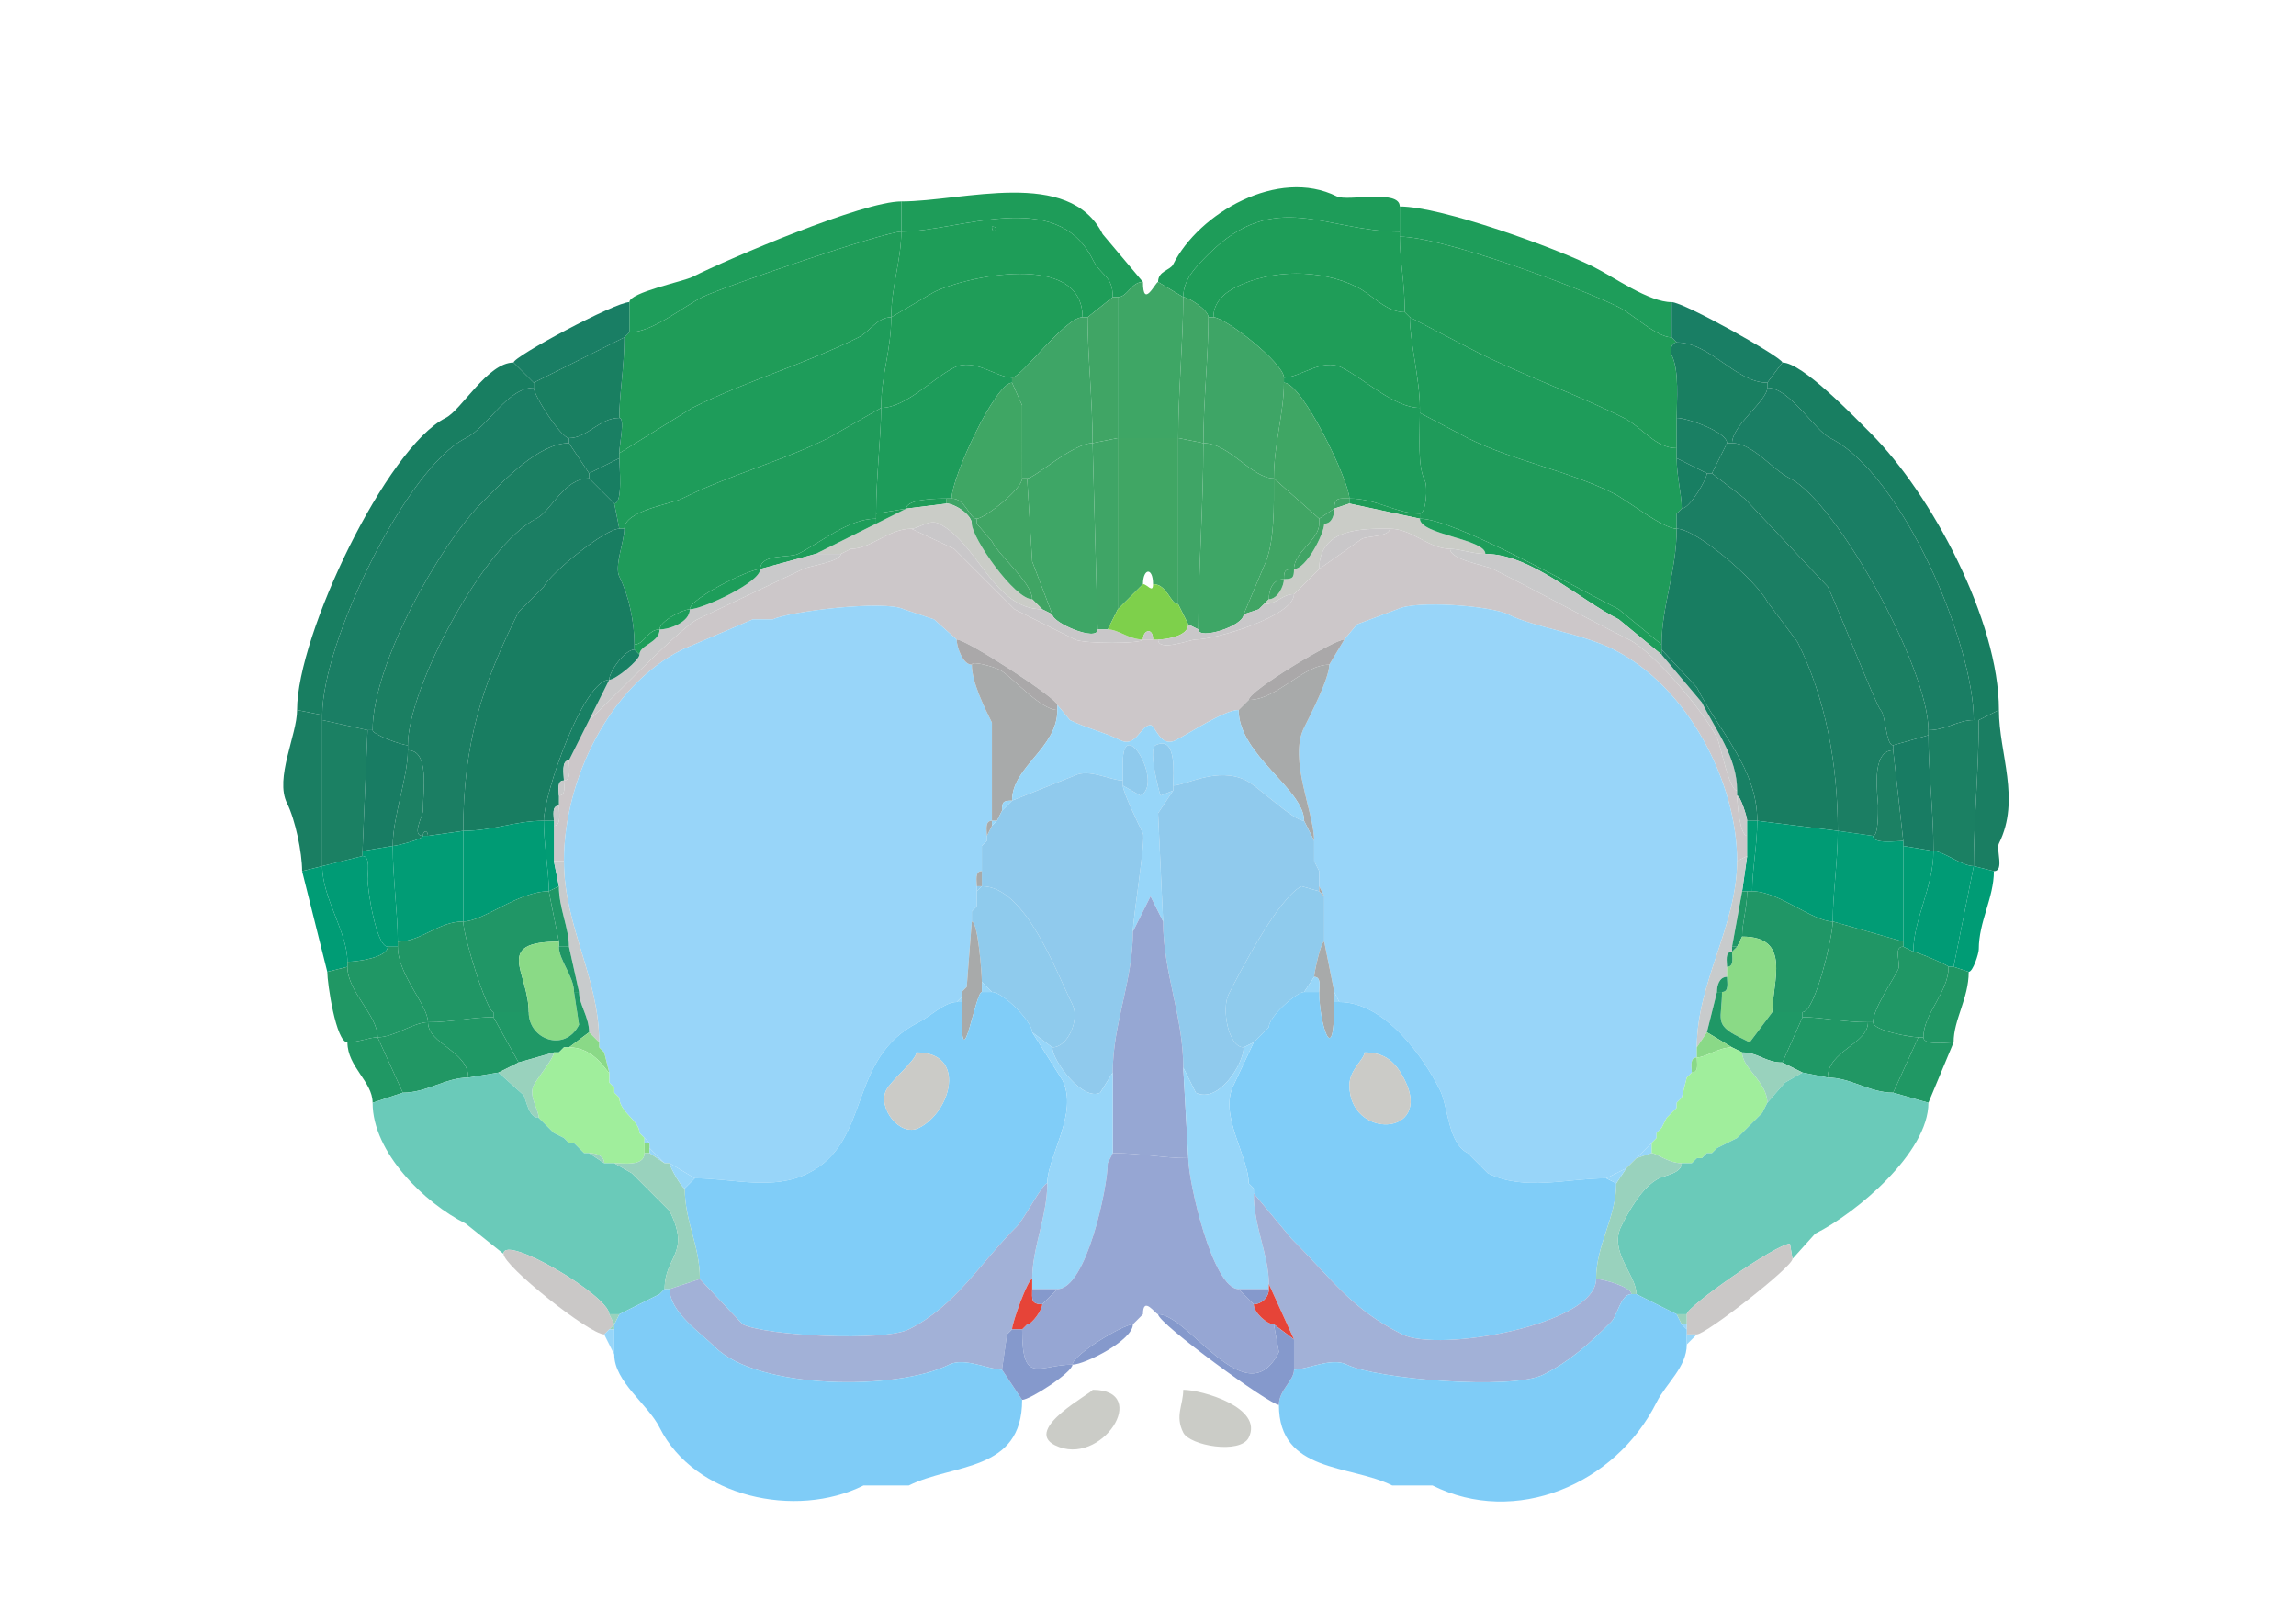 <svg xmlns="http://www.w3.org/2000/svg" viewBox="0 0 456 320"><path fill="#1E9C59" id="MOs1" d="M221 59h1c1.947 0 2.636-3 5-3l-8-9.5c-6.664-13.329-27.741-6.5-40-6.5v6c11.408 0 30.776-8.948 38 5.5 1.739 3.479 4 3.152 4 7.5ZM230 56l5 3c0-3.541 2.52-6.02 5-8.5 13.228-13.228 23.34-4.5 38-4.5v-5c0-3.508-10.382-.94-12.5-2-11.64-5.82-27.417 3.334-32.5 13.5-.614 1.228-3 1.276-3 3.5Z"/><path fill="#1E9D5A" id="MOp1" d="M125 60v6c4.583 0 10.474-4.987 14.5-7 3.926-1.963 36.198-13 39.5-13v-6c-7.633 0-34.018 11.26-41.5 15-1.775.888-12.5 3.093-12.5 5ZM332 60v7c-2.945 0-7.797-4.648-10.5-6-7.857-3.928-35.042-14-43.5-14v-6c8.356 0 31.033 8.267 38.5 12 4.061 2.03 10.954 7 15.5 7Z"/><path fill="#1E9D58" id="MOs2/3" fill-rule="evenodd" d="M197 45c0 1.93 1.93 0 0 0m18 18h1l5-4c0-4.348-2.261-4.021-4-7.5-7.224-14.448-26.592-5.5-38-5.5 0 5.672-2 10.95-2 17l8.5-5c6.088-3.044 29.5-8.267 29.5 5Z"/><path fill="#1E9D58" id="MOs2/3" d="M240 63h1c0-2.957 2.14-4.82 4.5-6 7.101-3.55 16.827-3.586 24 0 3.156 1.578 5.742 5 9.5 5 0-5.886-1-10.34-1-15v-1c-14.66 0-24.772-8.728-38 4.5-2.48 2.48-5 4.959-5 8.5 1.061 0 5 2.57 5 4Z"/><path fill="#1F9C58" id="MOp2/3" d="M197 45c0 1.93 1.93 0 0 0ZM123 83c1.203 0 0 5.226 0 7l14.5-9c10.593-5.297 22.453-8.727 33-14 2.337-1.168 3.673-4 6.5-4 0-6.05 2-11.328 2-17-3.302 0-35.574 11.037-39.5 13-4.026 2.013-9.917 7-14.5 7l-1 1c0 6.083-1 11.12-1 16ZM333 83v6c-4.252 0-6.941-4.22-10.5-6-9.452-4.726-19.575-8.287-29-13L280 63l-1-1c0-5.886-1-10.34-1-15 8.458 0 35.643 10.072 43.5 14 2.703 1.352 7.555 6 10.5 6l1 1c-1.028 0-1.44 1.62-1 2.5 1.554 3.107 1 9.125 1 12.5Z"/><path fill="#1F9D58" id="MOs5" d="M201 75c-3.089 0-7.477-4.011-11.5-2-4.239 2.12-9.631 8-14.5 8 0-6.646 2-11.354 2-18l8.5-5c6.088-3.044 29.5-8.267 29.5 5-3.482 0-12.179 12-14 12ZM255 75c3.208 0 7.555-3.973 11.5-2 4.419 2.21 10.434 8 15.5 8 0-5.62-2-13.086-2-18l-1-1c-3.758 0-6.344-3.422-9.5-5-7.173-3.586-16.899-3.55-24 0-2.36 1.18-4.5 3.043-4.5 6 2.339 0 14 9.169 14 12Z"/><path fill="#3EA665" id="ACAd1" d="M222 87h12c0-9.22 1-19.46 1-28l-5-3c-.488 0-3 5.5-3 0-2.364 0-3.053 3-5 3v28Z"/><path fill="#40A565" id="ACAd2/3" d="m222 87-5 1c0-8.274-1-17.385-1-25l5-4h1v28ZM234 87l5 1c0-8.418 1-17.172 1-25 0-1.43-3.939-4-5-4 0 8.54-1 18.78-1 28Z"/><path fill="#197E64" id="SSp-ul1" d="m102 72 4 4 18-9 1-1v-6c-2.827 0-23 10.787-23 12ZM354 72l-3 4c-6.263 0-11.306-8-18-8l-1-1v-7c2.442 0 22 10.978 22 12Z"/><path fill="#1E9C5A" id="MOp5" d="M123 105h1c0-3.577 9.315-4.908 11.5-6 9.424-4.712 19.714-7.357 29-12l10.5-6c0-6.646 2-11.354 2-18-2.827 0-4.163 2.832-6.5 4-10.547 5.273-22.407 8.703-33 14L123 90v1c0 1.574.751 9-1 9l1 5Z"/><path fill="#3EA566" id="ACAd5" d="M203 95h1c1.493 0 9.091-7 13-7 0-8.274-1-17.385-1-25h-1c-3.482 0-12.179 12-14 12v1l2 4.5V95ZM239 88c5.188 0 9.586 7 14 7 0-6.773 2-13.004 2-19v-1c0-2.831-11.661-12-14-12h-1c0 7.828-1 16.582-1 25Z"/><path fill="#1E9C5A" id="MOp5" d="M333 102v3c-2.755 0-9.788-5.644-12.5-7-9.182-4.591-19.876-6.438-29-11l-9.5-5v-1c0-5.62-2-13.086-2-18l13.5 7c9.425 4.713 19.548 8.274 29 13 3.559 1.78 6.248 6 10.5 6v2c0 3.65 1 7.046 1 10l-1 1Z"/><path fill="#1E9D5A" id="MOp1" d="m125 66-1 1 1-1Z"/><path fill="#197F61" id="SSp-ul2/3" d="M123 83c-3.974 0-6.315 4-10 4-1.549 0-7-8.454-7-10v-1l18-9c0 6.083-1 11.12-1 16ZM343 88h1c0-3.542 7-8.425 7-11v-1c-6.263 0-11.306-8-18-8-1.028 0-1.44 1.62-1 2.5 1.554 3.107 1 9.125 1 12.5 2.108 0 10 2.78 10 5Z"/><path fill="#187E61" id="SSp-m1" d="m59 141 5 1c0-14.488 16.69-49.095 28.5-55 4.511-2.256 8.215-10 13.5-10v-1l-4-4c-5.162 0-10.315 9.407-13.5 11C76.81 88.845 59 126.034 59 141ZM392 143h1l4-2c0-17.78-13.394-42.894-25.5-55-3.372-3.371-13.566-14-17.5-14l-3 4v1c4.465 0 9.376 8.438 12.5 10 14.291 7.146 28.5 40.838 28.5 56Z"/><path fill="#1D9C5A" id="MOs6a" d="m180 101-6 1c0-7.236 1-15.525 1-21 4.869 0 10.261-5.88 14.5-8 4.023-2.011 8.411 2 11.5 2v1c-3.287 0-12 18.74-12 23h-1c-1.775 0-8 .07-8 2ZM268 99c5.407 0 9.279 3 14 3 1.263 0 1.57-5.36 1-6.5-1.491-2.983-1-8.523-1-13.5v-1c-5.066 0-11.081-5.79-15.5-8-3.945-1.973-8.292 2-11.5 2v1c3.628 0 13 19.626 13 23Z"/><path fill="#3FA664" id="ACAd6a" d="M189 99c2.813 0 3.461 4 5 4 1.469 0 9-5.845 9-8V80.5l-2-4.5c-3.287 0-12 18.74-12 23ZM265 101l-3 2-9-8c0-6.773 2-13.004 2-19 3.628 0 13 19.626 13 23-2.003 0-3-.293-3 2Z"/><path fill="#1A7E64" id="SSp-m2/3" d="M73 145h1c0-13.121 13.276-36.776 22-45.5 4.29-4.29 11.065-11.5 17-11.5v-1c-1.549 0-7-8.454-7-10-5.285 0-8.989 7.744-13.5 10C80.69 92.905 64 127.512 64 142v1l9 2ZM392 143c-3.157 0-5.481 2-9 2 0-12.356-18.284-45.392-27.5-50-3.562-1.78-7.385-7-11.5-7 0-3.542 7-8.425 7-11 4.465 0 9.376 8.438 12.5 10 14.291 7.146 28.5 40.838 28.5 56Z"/><path fill="#1F9B5A" id="MOp6a" d="M131 125c-2.364 0-3.053 3-5 3 0-4.457-1.095-9.691-3-13.5-1.032-2.063 1-6.938 1-9.5 0-3.577 9.315-4.908 11.5-6 9.424-4.712 19.714-7.357 29-12l10.5-6c0 5.475-1 13.764-1 21v1c-5.456 0-10.869 4.684-15.5 7-1.678.839-7.5-.11-7.5 3-2.156 0-14 5.838-14 8-1.417 0-6 2.383-6 4ZM333 105c0 8.381-3 15.435-3 23l-8.5-7c-7.402-3.701-32.535-18-39.5-18v-1c1.263 0 1.57-5.36 1-6.5-1.491-2.983-1-8.523-1-13.5l9.5 5c9.124 4.562 19.818 6.409 29 11 2.712 1.356 9.745 7 12.5 7Z"/><path fill="#1A7F63" id="SSp-ul4" d="m123 91-6 3-4-6v-1c3.685 0 6.026-4 10-4 1.203 0 0 5.226 0 7v1ZM339 94h1l3-6c0-2.22-7.892-5-10-5v8l6 3Z"/><path fill="#40A664" id="ACAv1" d="M229 116c2.813 0 3.461 4 5 4V87h-12v34l5-5c0-3.15 2-3.446 2 0Z"/><path fill="#3FA566" id="ACAv2/3" d="M218 125h2l2-4V87l-5 1 1 37ZM236 124l2 1c0-11.611 1-24.729 1-37l-5-1v33l2 4Z"/><path fill="#1B7F62" id="SSp-m4" d="M74 145c0 .886 5.824 3 7 3 0-11.385 15.141-39.821 25.5-45 3.025-1.513 5.431-8 10.5-8v-1l-4-6c-5.935 0-12.71 7.21-17 11.5-8.724 8.724-22 32.379-22 45.5Z"/><path fill="#3EA666" id="ACAv5" d="M209 122c0 1.733 9 5.528 9 3l-1-37c-3.909 0-11.507 7-13 7l1 16.5 4 10.5ZM247 122c0 2.39-9 5.14-9 3 0-11.611 1-24.729 1-37 5.188 0 9.586 7 14 7 0 5.257.217 13.066-2 17.5l-4 9.5Z"/><path fill="#1B7F62" id="SSp-m4" d="m383 146-7 2c-1.494 0-1.416-5.916-2.5-7-.89-.89-8.889-21.278-10.5-24.5L346.5 99l-6.5-5 3-6h1c4.115 0 7.938 5.22 11.5 7 9.216 4.608 27.5 37.644 27.5 50v1Z"/><path fill="#187E62" id="SSp-ul5" d="m117 95 5 5c1.751 0 1-7.426 1-9l-6 3v1ZM339 94c0 1.18-3.441 7-5 7 0-2.954-1-6.35-1-10l6 3Z"/><path fill="#1B7E63" id="SSp-m5" d="m365 165 7 1c1.026 0 1-4.357 1-6 0-1.561-1.618-11 3-11v-1c-1.494 0-1.416-5.916-2.5-7-.89-.89-8.889-21.278-10.5-24.5L346.5 99l-6.5-5h-1c0 1.18-3.441 7-5 7l-1 1v3c3.999 0 16.027 10.554 18 14.5l6 8c5.557 11.114 8 24.12 8 37.5ZM84 166c0-1.186 1-1.186 1 0l7-1c0-17.574 3.814-29.128 11-43.5l5-5c1.35-2.699 12.174-11.5 15-11.5l-1-5-5-5c-5.069 0-7.475 6.487-10.5 8-10.359 5.179-25.5 33.615-25.5 45v1c4.362 0 3 7.988 3 12 0 1.041-2.36 5 0 5Z"/><path fill="#40A564" id="ACAv6a" d="m207 121 2 1-4-10.5-1-16.5h-1c0 2.155-7.531 8-9 8v1l3 3.5c1.488 2.975 8 8.221 8 11.5l2 2ZM250 121l-3 1 4-9.5c2.217-4.434 2-12.243 2-17.5l9 8v1c0 3.29-5 5.518-5 9-1.747 0-2 .253-2 2-2.098 0-3 1.939-3 4l-1 1-1 1Z"/><path fill="#1E9C58" id="MOs6b" d="m188 100-8 1c0-1.93 6.225-2 8-2v1Z"/><path fill="#3FA466" id="ACAd6b" d="M193 104h1v-1c-1.539 0-2.187-4-5-4h-1v1c1.562 0 5 2.189 5 4ZM268 100l-3 1c0-2.293.997-2 3-2v1Z"/><path fill="#1E9C58" id="MOs6b" d="M282 102v1l-14-3v-1c5.407 0 9.279 3 14 3Z"/><path fill="#CACCC7" id="cing" d="m205 119 2 2c-9.652 0-12.781-13.141-20.5-17-1.956-.978-4.077 1-5.5 1-4.514 0-8.001 4-12 4l-2 1h-5l12-6 6-3 8-1c1.562 0 5 2.189 5 4 0 2.805 8.457 15 12 15ZM252 119l-1 1c2.72 0 3.553-2 6-2l1-1 1-1 1-1 1-1 1-1c0-8.289 8.965-8 14-8 4.503 0 7.736 4 12 4 1.819 0 4.591 1 7 1 0-2.981-13-3.799-13-7l-14-3-3 1c0 1.238-.423 3-2 3 0 1.955-3.574 9-6 9 0 1.747-.253 2-2 2 0 1.429-1.288 4-3 4Z"/><path fill="#1E9C58" id="MOs6b" d="M174 103v1l6-3-6 1v1Z"/><path fill="#3FA466" id="ACAd6b" d="M262 104h1c1.577 0 2-1.762 2-3l-3 2v1Z"/><path fill="#187E62" id="SSp-ul5" d="m334 101-1 1 1-1Z"/><path fill="#1D9D5A" id="MOp6b" d="m162 110-11 3c0-3.11 5.822-2.161 7.5-3 4.631-2.316 10.044-7 15.5-7v1l-12 6ZM330 129v1l-8.5-7c-7.74-3.87-17.453-13-26.5-13 0-2.981-13-3.799-13-7 6.965 0 32.098 14.299 39.5 18l8.5 7v1Z"/><path fill="#C9C7C9" id="ccb" d="M220 125c2.16 0 4.167 2 7 2 0 .856-11.717.891-13.5 0l-12-6-12-12-8.5-4c1.423 0 3.544-1.978 5.5-1 7.719 3.859 10.848 17 20.5 17l2 1c0 1.733 9 5.528 9 3h2Z"/><path fill="#40A465" id="ACAv6b" d="m194 104 3 3.5c1.488 2.975 8 8.221 8 11.5-3.543 0-12-12.195-12-15h1ZM263 104c0 1.955-3.574 9-6 9 0-3.482 5-5.71 5-9h1Z"/><path fill="#C9C7C9" id="ccb" d="M276 105c-5.035 0-14-.289-14 8l8.5-6c1.114-.557 5.5-.41 5.5-2Z"/><path fill="#187D61" id="SSp-m6a" d="M108 163c-5.781 0-9.994 2-16 2 0-17.574 3.814-29.128 11-43.5l5-5c1.35-2.699 12.174-11.5 15-11.5h1c0 2.562-2.032 7.437-1 9.5 1.905 3.809 3 9.043 3 13.5v1c-1.901 0-5 4.332-5 6-5.117 0-13 22.634-13 28Z"/><path fill="#CCC7C9" id="ccg" d="M110 171h2c0-16.171 8.986-34.743 23.5-42l14-6h4c3.122-1.561 22.219-3.89 26-2l6 2 4.5 4c2.005 0 20 11.708 20 13l2.5 3c3.155 1.578 6.763 2.382 10 4 3.14 1.57 4.013-3 6-3 .997 0 1.868 4.566 5 3 2.753-1.377 9.612-6 12.5-6l1-1 1-1c0-1.834 16.995-12 19-12l2.5-3 8-3c3.777-1.888 18.687-.656 22 1 5.265 2.633 14.364 3.682 21 7 14.746 7.373 24.5 26.371 24.5 42l2-1v-4c-1.434 0-2-6.448-2-8v-1c-1.612 0-3.243-8.987-4-10.5-2.489-4.978-12.452-16.976-17.5-19.5-9.152-4.576-17.994-9.497-27-14-1.499-.749-8.5-1.808-8.5-4-4.264 0-7.497-4-12-4 0 1.59-4.386 1.443-5.5 2l-8.5 6-1 1-1 1-1 1-1 1-1 1c0 4.371-15.588 9-19.5 9-1.115 0-7.5 2.541-7.5 0h-3c0 .856-11.717.891-13.5 0l-12-6-12-12-8.5-4c-4.514 0-8.001 4-12 4l-2 1c0 1.55-6.228 2.364-7.5 3l-21 10c-3.761 1.881-21.08 20-21.5 20l-1 2-1 2-1 2-1 2c0 1.145.579 4-1 4 0 1.048.473 3-1 3v2c0 1.145.579 4-1 4v7Z"/><path fill="#187D61" id="SSp-m6a" d="m349 163 16 2c0-13.38-2.443-26.386-8-37.5l-6-8c-1.973-3.946-14.001-14.5-18-14.5 0 8.381-3 15.435-3 23v1l7 7.5c4.374 8.749 12 16.032 12 26.5Z"/><path fill="#C9C9CA" id="scwm" d="m169 109-2 1 2-1ZM330 130l8 9.5c2.762 5.524 7 10.849 7 17.5-1.612 0-3.243-8.987-4-10.5-2.489-4.978-12.452-16.976-17.5-19.5-9.152-4.576-17.994-9.497-27-14-1.499-.749-8.5-1.808-8.5-4 1.819 0 4.591 1 7 1 9.047 0 18.76 9.13 26.5 13l8.5 7ZM121 135l-4 8c.42 0 17.739-18.119 21.5-20l21-10c1.272-.636 7.5-1.45 7.5-3h-5l-11 3c0 2.721-11.589 8-14 8 0 2.556-4.016 4-6 4 0 2.618-4 3.093-4 5 0 1.108-4.748 5-6 5Z"/><path fill="#1D9D5A" id="MOp6b" d="M151 113c-2.156 0-14 5.838-14 8 2.411 0 14-5.279 14-8Z"/><path fill="#40A465" id="ACAv6b" d="M257 113c-1.747 0-2 .253-2 2 1.747 0 2-.253 2-2Z"/><path fill="#C9C7C9" id="ccb" d="m262 113-1 1 1-1ZM261 114l-1 1 1-1Z"/><path fill="#40A465" id="ACAv6b" d="M255 115c-2.098 0-3 1.939-3 4 1.712 0 3-2.571 3-4Z"/><path fill="#C9C7C9" id="ccb" d="m260 115-1 1 1-1Z"/><path fill="#7ED04B" id="IG" d="M229 127h1c1.738 0 6-.686 6-3l-2-4c-1.539 0-2.187-4-5-4 0 1.93-1.161 0-2 0l-5 5-2 4c2.16 0 4.167 2 7 2 0-1.919 2-2.488 2 0Z"/><path fill="#C9C7C9" id="ccb" d="m259 116-1 1 1-1ZM258 117l-1 1 1-1ZM236 124l2 1c0 2.14 9-.61 9-3l3-1 1-1c2.72 0 3.553-2 6-2 0 4.371-15.588 9-19.5 9-1.115 0-7.5 2.541-7.5 0 1.738 0 6-.686 6-3Z"/><path fill="#CACCC7" id="cing" d="m251 120-1 1 1-1Z"/><path fill="#1D9D5A" id="MOp6b" d="M137 121c-1.417 0-6 2.383-6 4 1.984 0 6-1.444 6-4Z"/><path fill="#98D5F9" id="CP" d="m133 231 5 3c7.48 0 15.438 2.531 22.5-1 12.686-6.343 7.678-22.839 22-30 2.139-1.07 5.078-4 7.5-4l1-1v-1l1-1 1-13v-2l1-1v-4c0-1.048-.473-3 1-3v-5l1-1v-1c0-1.048-.473-3 1-3v-19.5c-1.504-3.009-4-8.065-4-11.5-1.803 0-3-3.592-3-5l-4.5-4-6-2c-3.781-1.89-22.878.439-26 2h-4l-14 6c-14.514 7.257-23.5 25.829-23.5 42 0 12.957 7 23.184 7 36v1l1 1 1 4v2l1 1v1l1 1c0 2.83 4 4.54 4 7l1 1 1 1v1l3 3h1ZM323 232l-4 2c-7.708 0-16.235 2.633-23.5-1l-4-4c-3.936-1.968-3.87-9.239-5.5-12.5-3.299-6.599-10.935-17.5-20-17.5l-1-2-2-10v-9l-1-2v-3l-1-2v-4c0-5.656-5.151-16.198-2-22.5 1.313-2.627 5-9.792 5-12.5l3-5 2.5-3 8-3c3.777-1.888 18.687-.656 22 1 5.265 2.633 14.364 3.682 21 7 14.746 7.373 24.5 26.371 24.5 42 0 12.822-8 24.102-8 37v2c-1.473 0-1 1.952-1 3l-1 1-1 4-1 1v1l-1 1-1 1-1 2-1 1v1l-1 1-3 3-1 1-1 1Z"/><path fill="#1D9D5A" id="MOp6b" d="m126 129 1 1c0-1.907 4-2.382 4-5-2.364 0-3.053 3-5 3v1Z"/><path fill="#C9C7C9" id="ccb" d="M227 127h2c0-2.488-2-1.919-2 0Z"/><path fill="#AAA8A9" id="SEZ" d="M210 140v1c-3.391 0-9.163-6.831-11.5-8-1.233-.617-5.5-1.84-5.5-1-1.803 0-3-3.592-3-5 2.005 0 20 11.708 20 13ZM264 132c-5.238 0-10.384 7-16 7 0-1.834 16.995-12 19-12l-3 5Z"/><path fill="#188064" id="SSp-m6b" d="M127 130c0 1.108-4.748 5-6 5 0-1.668 3.099-6 5-6l1 1ZM347 163h2c0-10.468-7.626-17.751-12-26.5l-7-7.5v1l8 9.5c2.762 5.524 7 10.849 7 17.5v1c.672 0 2 4.329 2 5Z"/><path fill="#A8AAAA" id="VL" d="M197 163h1l1-2c0-1.747.253-2 2-2 0-6.803 9-10.353 9-18-3.391 0-9.163-6.831-11.5-8-1.233-.617-5.5-1.84-5.5-1 0 3.435 2.496 8.491 4 11.5V163ZM259 163l2 4c0-5.656-5.151-16.198-2-22.5 1.313-2.627 5-9.792 5-12.5-5.238 0-10.384 7-16 7l-1 1-1 1c0 8.919 13 15.729 13 22Z"/><path fill="#188064" id="SSp-m6b" d="M108 163h2c0-1.048-.473-3 1-3v-2c0-1.048-.473-3 1-3 0-1.145-.579-4 1-4l1-2 1-2 1-2 1-2 4-8c-5.117 0-13 22.634-13 28Z"/><path fill="#AAA8A9" id="SEZ" d="m248 139-1 1 1-1Z"/><path fill="#97D6F9" id="STR" d="m231 183-2.5-5-3.5 7c0-2.699 2.589-18.323 2-19.5-.766-1.533-4-8.245-4-9.5l3.5 2c4.709-2.355-3.5-16.489-3.5-6.5v3.5c-2.421 0-6.678-2.411-9.5-1l-12.5 5c0-6.803 9-10.353 9-18v-1l2.5 3c3.155 1.578 6.763 2.382 10 4 3.14 1.57 4.013-3 6-3 .997 0 1.868 4.566 5 3 2.753-1.377 9.612-6 12.5-6 0 8.919 13 15.729 13 22-2.137 0-9.191-6.846-11.5-8-5.682-2.841-12.017 1-14.5 1 0-1.972.824-10.162-3.5-8-1.587.794.889 10 1 10l2.5-1-3 4.5 1 21.5Z"/><path fill="#AAA8A9" id="SEZ" d="m247 140-1 1 1-1Z"/><path fill="#1A7E62" id="SSs1" d="m64 172-4 1c0-3.72-1.36-10.219-3-13.5-2.479-4.958 2-13.532 2-18.5l5 1v30ZM392 172l4 1c2.144 0 .381-4.262 1-5.5 4.375-8.751 0-17.903 0-26.5l-4 2c0 9.552-1 20.129-1 29Z"/><path fill="#1B8063" id="SSs2/3" d="m72 170-8 2v-29l9 2-1 24v1Z"/><path fill="#C9C9CA" id="scwm" d="m117 143-1 2 1-2Z"/><path fill="#1B8063" id="SSs2/3" d="M384 169c1.946 0 5.623 3 8 3 0-8.871 1-19.448 1-29h-1c-3.157 0-5.481 2-9 2v1c0 7.354 1 15.129 1 23Z"/><path fill="#187C63" id="SSs4" d="m78 168-6 1 1-24h1c0 .886 5.824 3 7 3v1c0 5.414-3 13.122-3 19Z"/><path fill="#C9C9CA" id="scwm" d="m116 145-1 2 1-2Z"/><path fill="#187C63" id="SSs4" d="m378 168 6 1c0-7.871-1-15.646-1-23l-7 2v1l2 18v1Z"/><path fill="#C9C9CA" id="scwm" d="m115 147-1 2 1-2Z"/><path fill="#8FCAED" id="SH" d="M223 155v1l3.5 2c4.709-2.355-3.5-16.489-3.5-6.5v3.5ZM233 156v1l-2.5 1c-.111 0-2.587-9.206-1-10 4.324-2.162 3.5 6.028 3.5 8Z"/><path fill="#1C8063" id="SSs5" d="M84 166c0 .675-5.294 2-6 2 0-5.878 3-13.586 3-19 4.362 0 3 7.988 3 12 0 1.041-2.36 5 0 5Z"/><path fill="#C9C9CA" id="scwm" d="m114 149-1 2 1-2Z"/><path fill="#1C8063" id="SSs5" d="M372 166c0 1.684 4.679 1 6 1l-2-18c-4.618 0-3 9.439-3 11 0 1.643.026 6-1 6Z"/><path fill="#C9C9CA" id="scwm" d="M113 151c-1.579 0-1 2.855-1 4 1.579 0 1-2.855 1-4Z"/><path fill="#90CAED" id="LSr" d="M209 208c0 2.648 6.026 10.737 9.5 9l2.5-4c0-9.765 4-18.103 4-28 0-2.699 2.589-18.323 2-19.5-.766-1.533-4-8.245-4-9.5v-1c-2.421 0-6.678-2.411-9.5-1l-12.5 5-2 2-1 2-1 1-1 2v1l-1 1v8c8.674 0 14.799 17.099 18 23.5 1.483 2.966-.917 8.5-4 8.5ZM247 208c0 3.295-5.011 11.245-9.5 9l-2.5-5c0-10.216-4-18.831-4-29l-1-21.5 3-4.5v-1c2.483 0 8.818-3.841 14.5-1 2.309 1.154 9.363 8 11.5 8l2 4v4l1 2v4l-3.5-1c-4.64 2.32-12.282 17.065-14.5 21.5-1.424 2.849-.041 10.5 3 10.5Z"/><path fill="#C9C9CA" id="scwm" d="M112 155c-1.473 0-1 1.952-1 3 1.473 0 1-1.952 1-3ZM347 163v3c-1.434 0-2-6.448-2-8 .672 0 2 4.329 2 5Z"/><path fill="#97D6F9" id="STR" d="M201 159c-1.747 0-2 .253-2 2l2-2Z"/><path fill="#C9C9CA" id="scwm" d="M110 163v1c1.579 0 1-2.855 1-4-1.473 0-1 1.952-1 3Z"/><path fill="#97D6F9" id="STR" d="m199 161-1 2 1-2Z"/><path fill="#009B74" id="GU6a" d="M109 177c-6.082 0-12.952 6-17 6v-18c6.006 0 10.219-2 16-2 0 4.725 1 9.879 1 14Z"/><path fill="#019C74" id="GU6b" d="m111 176-2 1c0-4.121-1-9.275-1-14h2v8l1 5Z"/><path fill="#A8AAAA" id="VL" d="m197 164-1 2c0-1.048-.473-3 1-3v1Z"/><path fill="#97D6F9" id="STR" d="m198 163-1 1v-1h1Z"/><path fill="#019C74" id="GU6b" d="M347 177h1c0-4.351 1-9.131 1-14h-2v7l-1 7h1Z"/><path fill="#009B74" id="GU6a" d="M348 177c5.306 0 11.968 6 16 6 0-5.521 1-11.898 1-18l-16-2c0 4.869-1 9.649-1 14Z"/><path fill="#1C8063" id="SSs5" d="M84 166h1c0-1.186-1-1.186-1 0Z"/><path fill="#019C75" id="GU5" d="M92 183c-4.95 0-8.313 4-13 4 0-5.678-1-12.682-1-19 .706 0 6-1.325 6-2h1l7-1v18ZM364 183l14 4v-20c-1.321 0-6 .684-6-1l-7-1c0 6.102-1 12.479-1 18Z"/><path fill="#A8AAAA" id="VL" d="m196 167-1 1 1-1Z"/><path fill="#009C74" id="GU4" d="M77 188h2v-1c0-5.678-1-12.682-1-19l-6 1v1c1.615 0 1 3.31 1 4.5 0 2.281 1.729 13.5 4 13.5ZM378 188l2 1c0-6.336 4-12.874 4-20l-6-1v20Z"/><path fill="#009B75" id="GU2/3" d="M387 192h1l4-20c-2.377 0-6.054-3-8-3 0 7.126-4 13.664-4 20 .698 0 7 2.714 7 3ZM77 188c0 2.16-6.07 3-8 3 0-5.906-5-12.615-5-19l8-2c1.615 0 1 3.31 1 4.5 0 2.281 1.729 13.5 4 13.5Z"/><path fill="#C8CBCC" id="ec" d="m339 205-2 3c0-12.898 8-24.178 8-37l2-1-1 7-2 11v1c-1.473 0-1 1.952-1 3v2c-1.577 0-2 1.762-2 3l-2 8ZM117 205l2 2c0-12.816-7-23.043-7-36h-2l1 5c0 4.364 2 8.259 2 12l2 9c0 2.522 2 4.909 2 8Z"/><path fill="#A8AAAA" id="VL" d="m261 171 1 2-1-2Z"/><path fill="#009C75" id="GU1" d="m69 192-4 1-5-20 4-1c0 6.385 5 13.094 5 19v1ZM388 192l3 1c.843 0 2-3.646 2-4.5 0-5.494 3-10.179 3-15.5l-4-1-4 20Z"/><path fill="#A8AAAA" id="VL" d="M194 176h1v-3c-1.473 0-1 1.952-1 3Z"/><path fill="#1F9766" id="AId6b" d="M111 188h2c0-3.741-2-7.636-2-12l-2 1 2 10v1Z"/><path fill="#90CAED" id="LSr" d="m195 176-1 1v-1h1Z"/><path fill="#8FCBED" id="LSv" d="m205 205 4 3c3.083 0 5.483-5.534 4-8.5-3.201-6.401-9.326-23.5-18-23.5l-1 1v3l-1 1v2c1.232 0 2 10.288 2 12l2 2c2.187 0 8 5.84 8 8ZM249 207l-2 1c-3.041 0-4.424-7.651-3-10.5 2.218-4.435 9.86-19.18 14.5-21.5l3.5 1 1 1v9c-.682 0-2 6.241-2 7l-2 3c-1.436 0-7 4.812-7 7l-1 1-2 2Z"/><path fill="#A8AAAA" id="VL" d="m262 177 1 1-1-2v1Z"/><path fill="#209666" id="AId6a" d="M98 201h7c0-7.931-7.124-14 6-14l-2-10c-6.082 0-12.952 6-17 6 0 2.927 4.725 18 6 18Z"/><path fill="#1F9766" id="AId6b" d="M344 188h1l1-2c0-2.723 1-5.778 1-9h-1l-2 11Z"/><path fill="#209666" id="AId6a" d="M352 201h6c2.479 0 6-14.979 6-18-4.032 0-10.694-6-16-6h-1c0 3.222-1 6.277-1 9 9.941 0 6 8.929 6 15Z"/><path fill="#96A7D3" id="MS" d="M221 229c5.713 0 9.909 1 15 1l-1-18c0-10.216-4-18.831-4-29l-2.5-5-3.5 7c0 9.897-4 18.235-4 28v16Z"/><path fill="#A8AAAA" id="VL" d="m194 180-1 1 1-1Z"/><path fill="#209665" id="AId5" d="M98 202c-4.573 0-8.016 1-13 1 0-3.398-6-9.363-6-15v-1c4.687 0 8.05-4 13-4 0 2.927 4.725 18 6 18v1Z"/><path fill="#A8AAAA" id="VL" d="M191 198v4c0 12.459 2.736-5 4-5v-2c0-1.712-.768-12-2-12l-1 13-1 1v1Z"/><path fill="#209665" id="AId5" d="M371 203h1c0-2.596 3.774-8.048 5-10.5.574-1.147-1.064-4.5 1-4.5v-1l-14-4c0 3.021-3.521 18-6 18v1c3.999 0 7.921 1 13 1Z"/><path fill="#8ADA86" id="CLA" d="m114 197 1 6.5c-2.781 5.561-10 2.993-10-2.5 0-7.931-7.124-14 6-14v1c0 2.675 3 5.922 3 9ZM342 197c0 5.472-1.68 6.41 3.5 9l2 1 4.5-6c0-6.071 3.941-15-6-15l-1 2-1 1c0 1.048.473 3-1 3v2c0 1.048.473 3-1 3Z"/><path fill="#A8AAAA" id="VL" d="M265 197v2c0 14.041-3 4.119-3-2 0-1.048.473-3-1-3 0-.759 1.318-7 2-7l2 10Z"/><path fill="#209765" id="AId2/3" d="M85 203c-2.84 0-6.715 3-10 3 0-4.425-6-9.006-6-14v-1c1.93 0 8-.84 8-3h2c0 5.637 6 11.602 6 15Z"/><path fill="#209666" id="AId6a" d="M114 197h1l-2-9h-2c0 2.675 3 5.922 3 9ZM345 188l-1 1v-1h1Z"/><path fill="#209765" id="AId2/3" d="M381 206h1c0-4.748 5-8.89 5-14 0-.286-6.302-3-7-3l-2-1c-2.064 0-.426 3.353-1 4.5-1.226 2.452-5 7.904-5 10.5 0 1.686 7.542 3 9 3Z"/><path fill="#209666" id="AId6a" d="M344 189c-1.473 0-1 1.952-1 3 1.473 0 1-1.952 1-3Z"/><path fill="#209764" id="AId1" d="M75 206c-1.564 0-3.876 1-6 1-2.279 0-4-11.75-4-14l4-1c0 4.994 6 9.575 6 14ZM382 206c0 1.684 4.679 1 6 1 0-4.553 3-8.704 3-14l-3-1h-1c0 5.11-5 9.252-5 14Z"/><path fill="#97D6F9" id="STR" d="M259 197h3c0-1.048.473-3-1-3l-2 3Z"/><path fill="#209666" id="AId6a" d="M341 197h1c1.473 0 1-1.952 1-3-1.577 0-2 1.762-2 3Z"/><path fill="#97D6F9" id="STR" d="M195 197h2l-2-2v2ZM192 196l-1 1 1-1Z"/><path fill="#1F9866" id="AIv6a" d="M110 209h1l1-1h1l4-3c0-3.091-2-5.478-2-8h-1l1 6.5c-2.781 5.561-10 2.993-10-2.5h-7v1l5 9 7-2Z"/><path fill="#80CDF8" id="ACB" fill-rule="evenodd" d="M182 209c0 1.509-5.031 5.562-6 7.5-1.744 3.487 2.724 9.388 6.5 7.5 6.447-3.223 9.563-15-.5-15m-46 27c0 6.703 3 11.311 3 18l8.5 9c4.569 2.285 28.027 3.487 33 1 9.277-4.638 14.027-13.027 21.5-20.5 1.391-1.391 5.058-8.5 6-8.5 0-5.329 6.258-13.984 3-20.5l-6-9.5c0-2.16-5.813-8-8-8h-2c-1.264 0-4 17.459-4 5v-3h-1c-2.422 0-5.361 2.93-7.5 4-14.322 7.161-9.314 23.657-22 30-7.062 3.531-15.02 1-22.5 1l-2 2ZM271 209c0 1.367-3 3.433-3 6.5 0 10.885 16.61 10.22 11-1-1.769-3.538-3.847-5.5-8-5.5m-22 28 7.5 9c8.362 8.362 11.9 13.95 22 19 7.308 3.654 38.5-1.931 38.5-11 0-6.831 4-12.207 4-19l-2-1c-7.708 0-16.235 2.633-23.5-1l-4-4c-3.936-1.968-3.87-9.239-5.5-12.5-3.299-6.599-10.935-17.5-20-17.5h-1c0 14.041-3 4.119-3-2h-3c-1.436 0-7 4.812-7 7l-1 1-2 2-4 8.5c-2.981 5.962 3 14.175 3 19.5l1 1v1Z"/><path fill="#97D6F9" id="STR" d="M265 199h1l-1-2v2Z"/><path fill="#1F9866" id="AIv6a" d="M346 209c3.235 0 4.55 2 8 2l4-9v-1h-6l-4.5 6-2-1c-5.18-2.59-3.5-3.528-3.5-9h-1l-2 8 5 3 2 1Z"/><path fill="#97D6F9" id="STR" d="M190 199h1v-1l-1 1Z"/><path fill="#1F9865" id="AIv5" d="m99 213-6 1c0-5.291-8-6.633-8-11 4.984 0 8.427-1 13-1l5 9-4 2ZM358 213l5 1c0-5.342 8-6.649 8-11-5.079 0-9.001-1-13-1l-4 9 4 2Z"/><path fill="#219764" id="AIv2/3" d="M93 214c-4.522 0-8.202 3-13 3l-5-11c3.285 0 7.16-3 10-3 0 4.367 8 5.709 8 11ZM363 214c4.596 0 8.27 3 13 3l5-11c-1.458 0-9-1.314-9-3h-1c0 4.351-8 5.658-8 11Z"/><path fill="#97D6F9" id="STR" d="m252 204-1 1 1-1Z"/><path fill="#8AD987" id="CTXsp" d="m120 209 1 4c-.515 0-2.8-5-8-5l4-3 2 2v1l1 1Z"/><path fill="#97D6F9" id="STR" d="M205 256h5c5.734 0 10-20.195 10-25l1-2v-16l-2.5 4c-3.474 1.737-9.5-6.352-9.5-9l-4-3 6 9.5c3.258 6.516-3 15.171-3 20.5 0 6.488-3 12.823-3 19v2Z"/><path fill="#8AD987" id="CTXsp" d="M344 208c-2.765 0-5.165 2-7 2v-2l2-3 5 3Z"/><path fill="#209864" id="AIv1" d="m80 217-6 2c0-4.211-5-7.113-5-12 2.124 0 4.436-1 6-1l5 11ZM376 217l7 2 5-12c-1.321 0-6 .684-6-1h-1l-5 11Z"/><path fill="#97D6F9" id="STR" d="M246 256h6v-1c0-5.789-3-11.374-3-18v-1l-1-1c0-5.325-5.981-13.538-3-19.5l4-8.5-2 1c0 3.295-5.011 11.245-9.5 9l-2.5-5 1 18c0 4.586 4.851 26 10 26Z"/><path fill="#8AD987" id="CTXsp" d="m112 208-1 1 1-1Z"/><path fill="#A0EE9C" id="EPd" d="M120 231h2c1.745 0 6 .698 6-2v-3l-1-1c0-2.46-4-4.17-4-7l-1-1v-1l-1-1v-2c-.515 0-2.8-5-8-5h-1l-1 1h-1c0 1.186-3.346 5.192-4 6.5-1.081 2.161 1 4.894 1 6.5l1 1 2 2 2 1 1 1h1l2 2h1c1.238 0 3 .423 3 2Z"/><path fill="#C8CBCC" id="ec" d="m119 208 1 1-1-1Z"/><path fill="#A0EE9C" id="EPd" d="M334 231h2l1-1h1l1-1h1l1-1 2-1 2-1 1-1 3-3 1-1 1-2c0-4.112-5-6.869-5-10l-2-1c-2.765 0-5.165 2-7 2 0 1.048.473 3-1 3l-1 1-1 4-1 1v1l-1 1-1 1-1 2-1 1v1l-1 1v2c1.031 0 3.289 2 6 2Z"/><path fill="#99D2BD" id="OLF" d="m99 213 5 4.5c.592 1.185 1.012 4.5 3 4.5 0-1.606-2.081-4.339-1-6.5.654-1.308 4-5.314 4-6.5l-7 2-4 2Z"/><path fill="#CBCBC7" id="aco" d="M182 209c0 1.509-5.031 5.562-6 7.5-1.744 3.487 2.724 9.388 6.5 7.5 6.447-3.223 9.563-15-.5-15ZM271 209c0 1.367-3 3.433-3 6.5 0 10.885 16.61 10.22 11-1-1.769-3.538-3.847-5.5-8-5.5Z"/><path fill="#99D2BD" id="OLF" d="m358 213-3.5 2-3.5 4c0-4.112-5-6.869-5-10 3.235 0 4.55 2 8 2l4 2Z"/><path fill="#8AD987" id="CTXsp" d="M337 210c-1.473 0-1 1.952-1 3 1.473 0 1-1.952 1-3Z"/><path fill="#6ACAB9" id="PIR" d="M121 261h2l8-4 1-1c0-6.648 5.269-6.962 1-15.5l-7.5-7.5-3.5-2h-2l-3-2h-1l-2-2h-1l-1-1-2-1-2-2-1-1c-1.988 0-2.408-3.315-3-4.5l-5-4.5-6 1c-4.522 0-8.202 3-13 3l-6 2c0 9.89 10.334 19.917 18.5 24l7.5 6c0-4.054 21 8.341 21 12Z"/><path fill="#8AD987" id="CTXsp" d="m336 213-1 1 1-1Z"/><path fill="#6ACAB9" id="PIR" d="M333 261h2c0-1.545 17.802-14 20.5-14l.5 3 4.5-5c8.221-4.111 22.5-16.105 22.5-26l-7-2c-4.73 0-8.404-3-13-3l-5-1-3.5 2-3.5 4-1 2-1 1-3 3-1 1-2 1-2 1-1 1h-1l-1 1h-1l-1 1h-2c0 1.988-3.315 2.408-4.5 3-3.389 1.695-6.072 6.645-7.5 9.5-2.54 5.079 3 9.664 3 13.5l8 4Z"/><path fill="#8AD987" id="CTXsp" d="m121 215 1 1-1-1ZM122 217l1 1-1-1ZM334 218l-1 1 1-1Z"/><path fill="#99D2BD" id="OLF" d="m351 219-1 2 1-2Z"/><path fill="#8AD987" id="CTXsp" d="m333 220-1 1 1-1ZM332 221l-1 1 1-1Z"/><path fill="#99D2BD" id="OLF" d="m350 221-1 1 1-1ZM108 223l2 2-2-2Z"/><path fill="#8AD987" id="CTXsp" d="m330 224-1 1 1-1ZM127 225l1 1-1-1Z"/><path fill="#99D2BD" id="OLF" d="m346 225-1 1 1-1ZM112 226l1 1-1-1Z"/><path fill="#97D6F9" id="STR" d="M128 227h1l-1-1v1Z"/><path fill="#8AD987" id="CTXsp" d="m329 226-1 1 1-1Z"/><path fill="#99D2BD" id="OLF" d="m345 226-2 1 2-1ZM114 227l2 2-2-2Z"/><path fill="#8AD987" id="CTXsp" d="M128 229h1v-2h-1v2Z"/><path fill="#97D6F9" id="STR" d="m328 229-3 1 3-3v2Z"/><path fill="#99D2BD" id="OLF" d="m343 227-2 1 2-1Z"/><path fill="#97D6F9" id="STR" d="m129 229 3 2-3-3v1Z"/><path fill="#99D2BD" id="OLF" d="m341 228-1 1 1-1ZM117 229c1.238 0 3 .423 3 2l-3-2ZM132 256h1l6-2c0-6.689-3-11.297-3-18-.559 0-3-4.241-3-5h-1l-3-2h-1c0 2.698-4.255 2-6 2l3.5 2 7.5 7.5c4.269 8.538-1 8.852-1 15.5Z"/><path fill="#96A7D3" id="MS" d="m221 229-1 2 1-2Z"/><path fill="#96A6D3" id="NDB" d="M203 264c0 11.315 3.303 7 10 7 0-1.933 10.099-8 12-8l1-1 1-1c0-3.803 2.524 0 3 0 6.101 0 17.577 20.347 24 7.5l-1-5.5c-1.366 0-4-2.366-4-4l-3-3c-5.149 0-10-21.414-10-26-5.091 0-9.287-1-15-1l-1 2c0 4.805-4.266 25-10 25l-3 3c0 1.114-2.034 4-3 4l-1 1Z"/><path fill="#99D2BD" id="OLF" d="M324 257h1c0-3.836-5.54-8.421-3-13.5 1.428-2.855 4.111-7.805 7.5-9.5 1.185-.592 4.5-1.012 4.5-3-2.711 0-4.969-2-6-2l-3 1-1 1-1 1-2 3c0 6.793-4 12.169-4 19 1.345 0 7 1.571 7 3ZM339 229l-1 1 1-1Z"/><path fill="#97D6F9" id="STR" d="m325 230-1 1 1-1Z"/><path fill="#99D2BD" id="OLF" d="m337 230-1 1 1-1Z"/><path fill="#97D6F9" id="STR" d="m138 234-2 2c-.559 0-3-4.241-3-5l5 3ZM324 231l-1 1 1-1ZM319 234l2 1 2-3-4 2Z"/><path fill="#A2B1D7" id="SI" d="m200 265-1 7c-2.618 0-7.472-2.514-10.5-1-10.463 5.232-38.037 4.963-46.5-3.5-2.77-2.77-9-6.908-9-11.5l6-2 8.5 9c4.569 2.285 28.027 3.487 33 1 9.277-4.638 14.027-13.027 21.5-20.5 1.391-1.391 5.058-8.5 6-8.5 0 6.488-3 12.823-3 19-.865 0-4 8.68-4 10l-1 1ZM248 235l1 1-1-1ZM257 266v6c2.618 0 7.472-2.514 10.5-1 5.724 2.862 32.746 5.127 39 2 5.153-2.577 8.993-5.993 13.5-10.5 1.237-1.237 1.88-5.5 4-5.5 0-1.429-5.655-3-7-3 0 9.069-31.192 14.654-38.5 11-10.1-5.05-13.638-10.638-22-19l-7.5-9c0 6.626 3 12.211 3 18l5 11Z"/><path fill="#CAC8C7" id="lot" d="m121 264-1 1c-2.894 0-20-13.57-20-16 0-4.054 21 8.341 21 12l1 2-1 1ZM335 265h2c1.807 0 19-13.395 19-15l-.5-3c-2.698 0-20.5 12.455-20.5 14v4Z"/><path fill="#E64438" id="HY" d="M201 264h2l1-1c.966 0 3-2.886 3-4-2.293 0-2-.997-2-3v-2c-.865 0-4 8.68-4 10ZM253 263l4 3-5-11v1c0 1.658-1.461 3-3 3 0 1.634 2.634 4 4 4Z"/><path fill="#99D2BD" id="OLF" d="m132 256-1 1 1-1Z"/><path fill="#7FCCF7" id="OT" d="m199 272 4 6c0 14.417-13.704 12.602-22.5 17h-9c-13.411 6.706-33.583 2.334-40.5-11.5-2.318-4.635-9-9.087-9-14.5v-6l1-2 8-4 1-1h1c0 4.592 6.23 8.73 9 11.5 8.463 8.463 36.037 8.732 46.5 3.5 3.028-1.514 7.882 1 10.5 1Z"/><path fill="#8599CC" id="PAL" d="m210 256-3 3c-2.293 0-2-.997-2-3h5ZM252 256c0 1.658-1.461 3-3 3l-3-3h6Z"/><path fill="#7FCCF7" id="OT" d="M257 272c0 2.232-3 4.029-3 7 0 13.554 14.122 11.811 22.5 16h8c16.404 8.202 36.321-.141 44.5-16.5 1.902-3.805 6-6.975 6-11.5v-3l-1-1-1-2-8-4h-1c-2.12 0-2.763 4.263-4 5.5-4.507 4.507-8.347 7.923-13.5 10.5-6.254 3.127-33.276.862-39-2-3.028-1.514-7.882 1-10.5 1Z"/><path fill="#99D2BD" id="OLF" d="m123 261-1 2-1-2h2Z"/><path fill="#8599CC" id="PAL" d="m227 261-1 1 1-1ZM257 272c0 2.232-3 4.029-3 7-1.807 0-24-16.162-24-18 6.101 0 17.577 20.347 24 7.5l-1-5.5 4 3v6Z"/><path fill="#99D2BD" id="OLF" d="M334 263h1v-2h-2l1 2Z"/><path fill="#8599CC" id="PAL" d="m226 262-1 1 1-1Z"/><path fill="#99D2BD" id="OLF" d="M121 264h1v-1l-1 1Z"/><path fill="#8599CC" id="PAL" d="m204 263-1 1 1-1ZM225 263c-1.901 0-12 6.067-12 8 2.442 0 12-4.832 12-8Z"/><path fill="#97D6F9" id="STR" d="M335 263v1l-1-1h1ZM120 265l2 4v-5h-1l-1 1Z"/><path fill="#E64438" id="HY" d="m201 264-1 1 1-1Z"/><path fill="#8599CC" id="PAL" d="m199 272 4 6c1.546 0 10-5.451 10-7-6.697 0-10 4.315-10-7h-2l-1 1-1 7Z"/><path fill="#97D6F9" id="STR" d="m337 265-2 2v-2h2Z"/><path fill="#CBCCC7" id="IIn" d="M217 276c0 .578-13.873 7.814-7.5 11 9.198 4.599 19.258-11 7.5-11ZM235 276c0 3.091-1.688 5.123 0 8.5 1.306 2.612 11.324 4.353 13 1 3.001-6.003-9.398-9.5-13-9.5Z"/></svg>